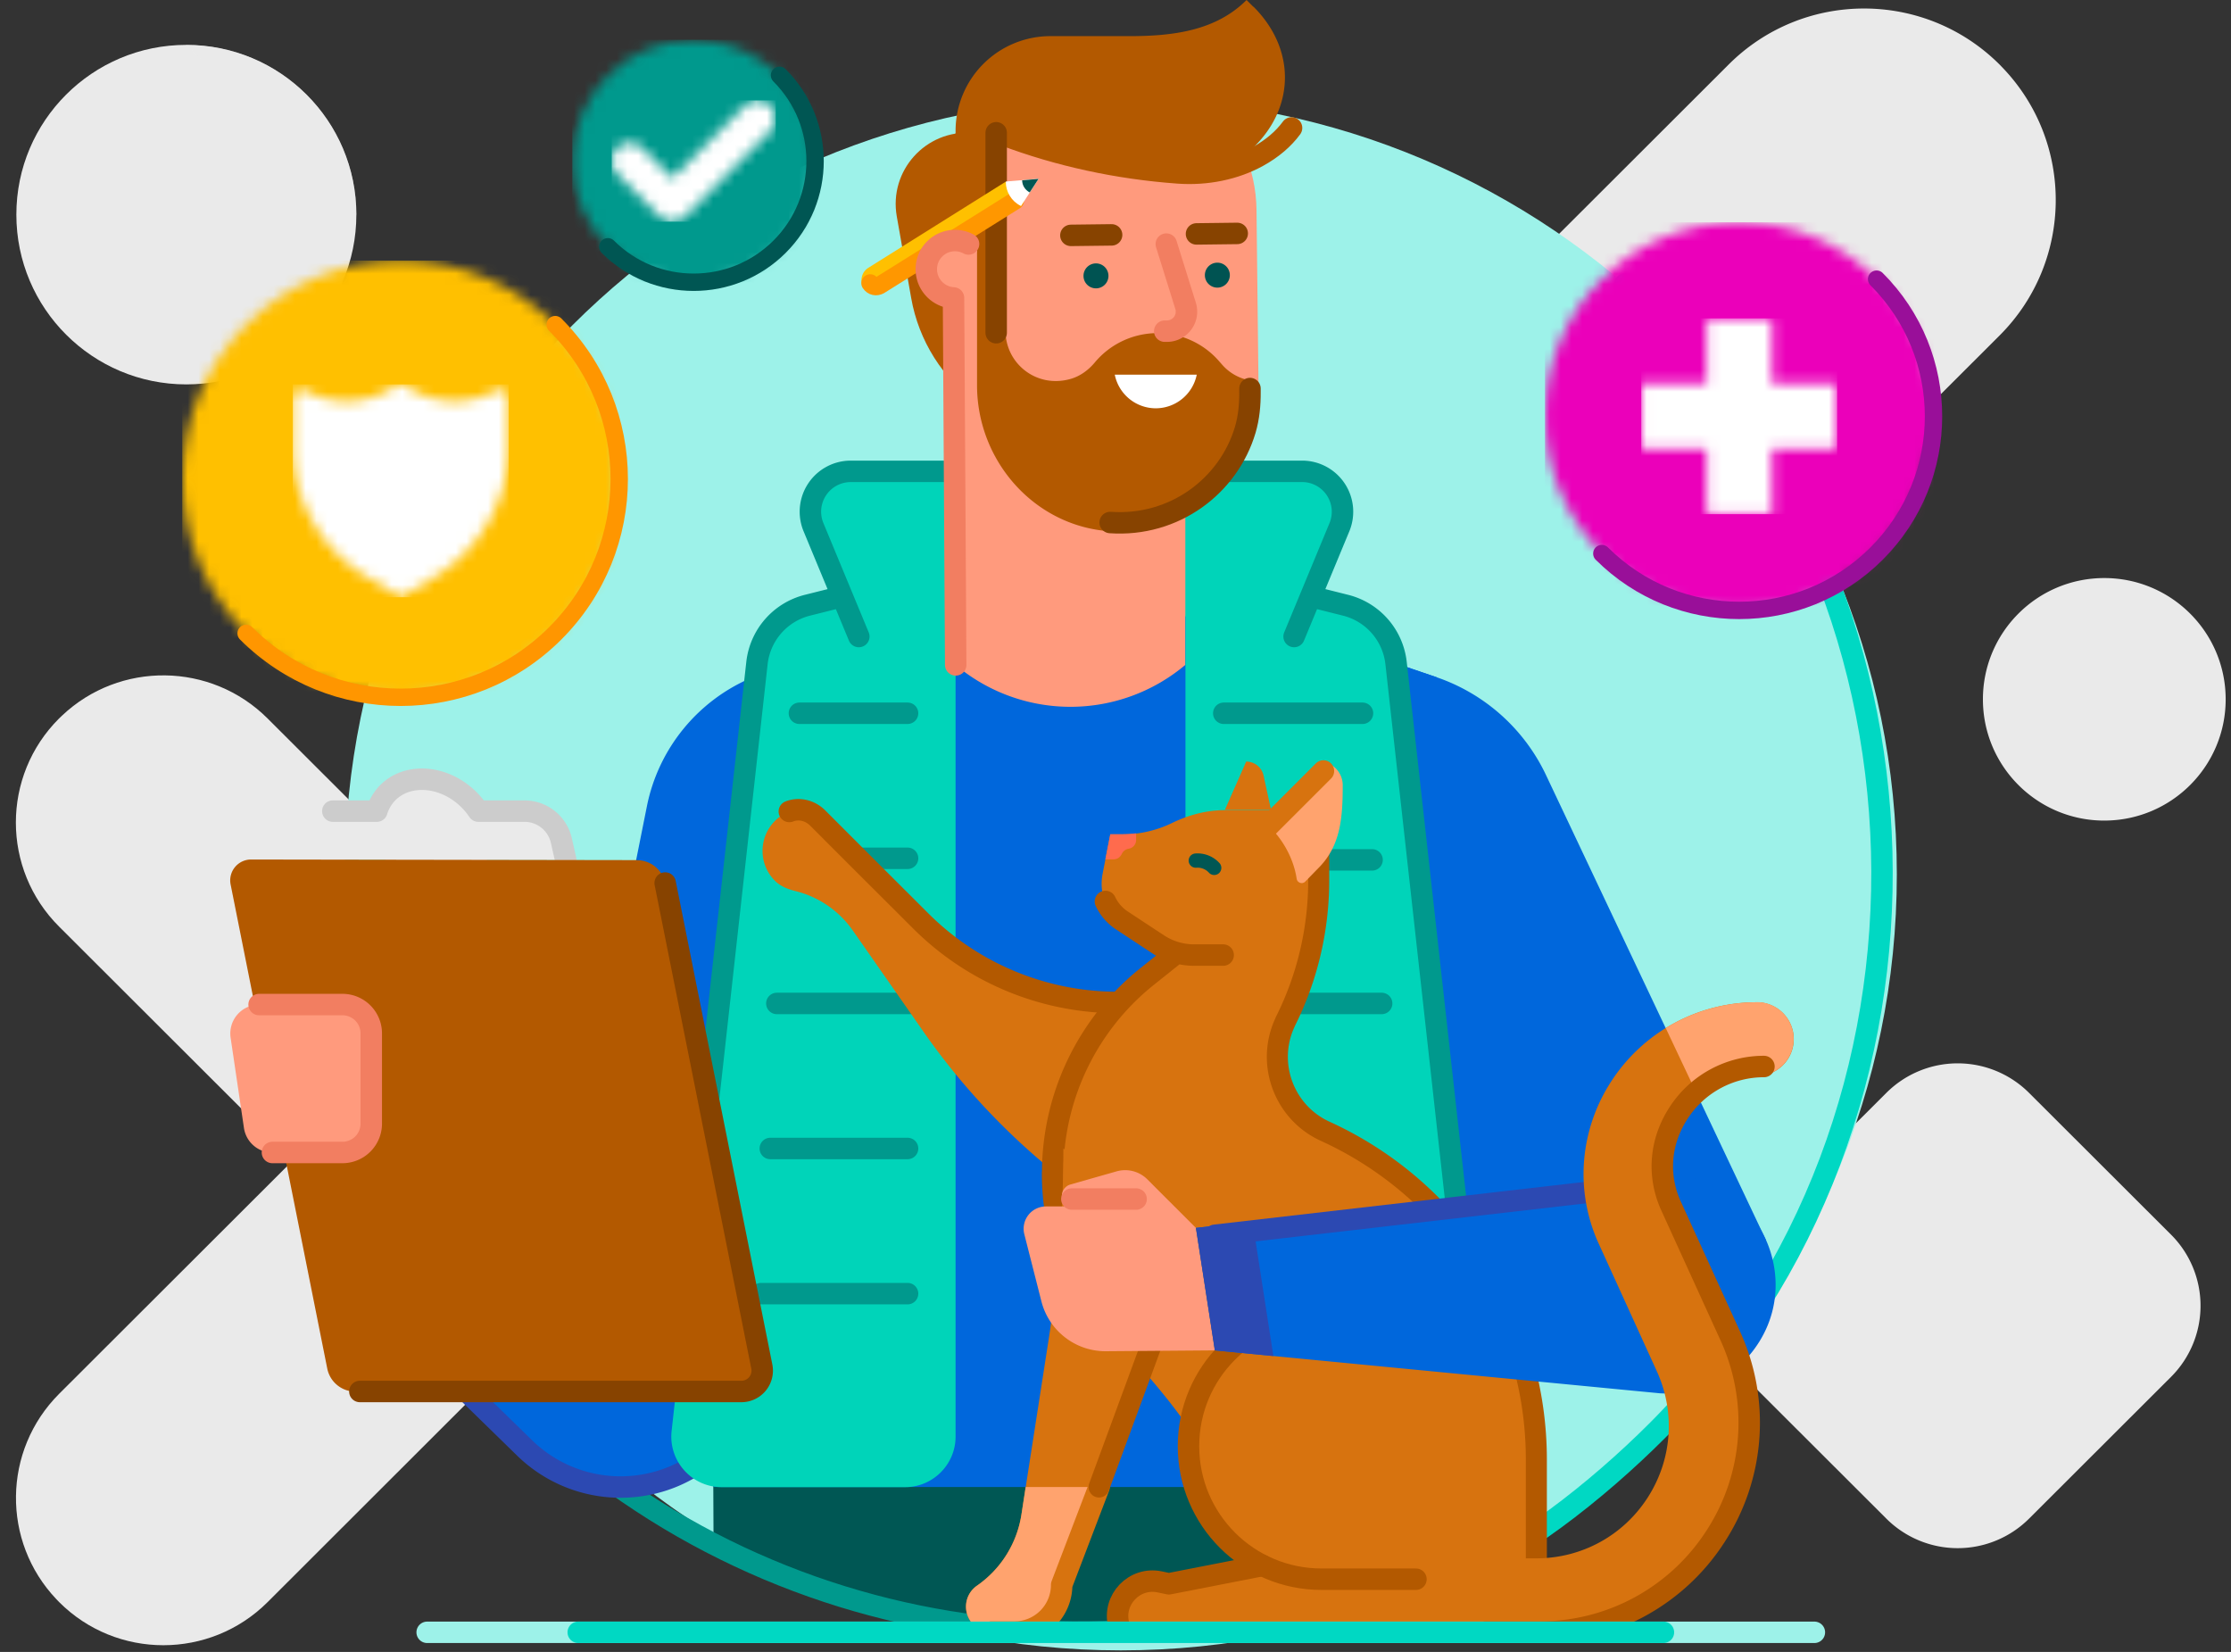 <svg xmlns="http://www.w3.org/2000/svg" viewBox="0 0 208 154" fill="none"><rect x="0" y="0" width="208" height="154" fill="#333333" stroke="none"/><g clip-path="url(#a)"><path fill="#EAEAEA" d="M5.777 66.718c5.38-5.098 13.892-5.008 19.172.26l41.238 41.182-41.238 41.193c-5.37 5.358-14.074 5.358-19.433 0l-.26-.271c-5.11-5.381-5.019-13.871.26-19.15l21.807-21.772L5.517 86.388C.136 81.03.136 72.336 5.505 66.978l.272-.26ZM17.375 35.835c8.753 0 15.849-7.086 15.849-15.826S26.128 4.183 17.373 4.183c-8.752 0-15.848 7.085-15.848 15.826 0 8.74 7.096 15.826 15.849 15.826Z"/><mask id="b" width="33" height="32" x="1" y="4" maskUnits="userSpaceOnUse" style="mask-type:luminance"><path fill="#fff" d="M17.375 35.835c8.753 0 15.849-7.086 15.849-15.826S26.128 4.183 17.373 4.183c-8.752 0-15.848 7.085-15.848 15.826 0 8.74 7.096 15.826 15.849 15.826Z"/></mask><g mask="url(#b)"><path fill="#EAEAEA" d="M17.375 4.194c8.75 0 15.849 7.088 15.849 15.826Z"/></g><path fill="#EAEAEA" d="M196.187 76.496c6.249 0 11.316-5.06 11.316-11.304 0-6.243-5.067-11.304-11.316-11.304-6.25 0-11.316 5.06-11.316 11.304 0 6.243 5.066 11.305 11.316 11.305ZM175.873 101.875a9.415 9.415 0 0 1 13.294 0l13.237 13.215a9.367 9.367 0 0 1 0 13.271l-13.237 13.215a9.417 9.417 0 0 1-13.294 0l-13.237-13.215a9.367 9.367 0 0 1 0-13.271l13.237-13.215ZM125.083 92.526c-6.975 6.975-18.291 6.975-25.277 0l-.282-.294c-6.693-6.986-6.591-18.076.282-24.948l61.349-61.259c6.975-6.975 18.29-6.975 25.276 0l.283.294c6.692 6.986 6.59 18.076-.283 24.949l-61.337 61.258h-.011Z"/><path fill="#9DF2E9" d="M104.497 153.852c39.957 0 72.348-32.391 72.348-72.348 0-39.956-32.391-72.347-72.348-72.347-39.956 0-72.347 32.39-72.347 72.347 0 39.957 32.39 72.348 72.347 72.348Z"/><path stroke="#00D8C3" stroke-linecap="round" stroke-miterlimit="10" stroke-width="2" d="M154.474 133.403c29.052-29.053 27.842-79.39-2.996-106.906M134.838 147.205c6.218-1.955 14.187-8.354 19.636-13.802"/><path fill="#0067DC" d="M70.234 63.112a16.537 16.537 0 0 0-9.925 12.062l-7.28 36.4 17.928 9.021 12.899-63.078-13.622 5.606v-.01Z"/><path fill="#00D4B9" d="M107.595 43.94h13.802a3.764 3.764 0 0 1 3.482 5.2l-4.228 10.197h-11.394l-1.662-15.397Z"/><path fill="#0067DC" d="m83.856 57.517 25.208-.046 8.366.046 16.515 5.618-5.652 70.754H72.981l2.555-72.36 8.32-4.013Z"/><path fill="#005754" d="M66.526 143.916a74.037 74.037 0 0 0 34.015 8.241c12.254 0 24.621-3.188 35.077-8.784v-9.484H66.481l.045 10.027Z"/><path stroke="#00998D" stroke-linecap="round" stroke-linejoin="round" stroke-width="2" d="M47.93 130.362c23.604 23.603 59.133 28.035 87.202 13.282"/><path fill="#0067DC" d="m135.63 133.889.327-2.781a76.688 76.688 0 0 0-5.946-39.995 24.526 24.526 0 0 0-.361-16.493l-2.555-6.715H74.168l-2.555 6.715a24.658 24.658 0 0 0-.362 16.493 76.806 76.806 0 0 0-5.946 39.995l.328 2.781.904 4.736h55.844c4.827-1.345 9.337-2.95 13.237-4.736h.012Z"/><path fill="#0067DC" d="m55.64 123.613-16.131 2.182 9.405 9.179a12.776 12.776 0 0 0 8.942 3.64c7.065 0 12.796-5.731 12.796-12.797v-5.234l-15.012 3.03Z"/><path stroke="#2C49B2" stroke-linecap="round" stroke-miterlimit="10" stroke-width="2" d="M70.652 125.829c0 7.065-5.731 12.796-12.796 12.796a12.804 12.804 0 0 1-8.942-3.64l-9.405-9.179"/><path fill="#00D4B9" d="m70.573 61.8-7.958 71.603c-.305 2.792 1.876 5.234 4.68 5.234h17.08c2.6 0 4.715-2.114 4.715-4.714V52.961l-13.803 3.448a6.27 6.27 0 0 0-4.714 5.392Z"/><path stroke="#00998D" stroke-linecap="round" stroke-linejoin="round" stroke-width="2" d="M84.613 107.063H71.817M85.517 93.543h-13.09M84.613 80.012H74.88M84.613 120.595H70.957M78.531 55.606l-3.244.814a6.27 6.27 0 0 0-4.714 5.392l-7.031 63.305"/><path fill="#00D4B9" d="M93.136 43.94H79.334a3.763 3.763 0 0 0-3.482 5.2l4.228 10.197h11.395l1.662-15.397Z"/><path stroke="#00998D" stroke-linecap="round" stroke-linejoin="round" stroke-width="2" d="M89.09 43.94h-9.767a3.763 3.763 0 0 0-3.482 5.2l4.228 10.197"/><path fill="#0067DC" d="M117.43 78.96V57.518l16.481 5.606a17.584 17.584 0 0 1 10.276 9.236l20.438 43.205s.452 4.737-1.243 7.71c-3.787 6.636-17.612.882-17.612.882l-5.46-7.676s-4.466-5.426-4.5-5.381l-18.38-32.127v-.011Z"/><path fill="#FF9A7D" d="M89.09 32.805v29.177a16.63 16.63 0 0 0 21.421 0V32.805H89.09Z"/><path fill="#00D4B9" d="m138.116 133.403-7.958-71.602a6.295 6.295 0 0 0-4.714-5.392l-13.802-3.448-1.119 4.51v81.154h22.914c2.803 0 4.996-2.442 4.679-5.234v.012Z"/><path stroke="#00998D" stroke-linecap="round" stroke-linejoin="round" stroke-width="2" d="M128.813 93.543h-15.611M127.027 66.492h-12.932M127.92 80.16h-14.718M110.975 43.94h10.422a3.764 3.764 0 0 1 3.482 5.2l-4.228 10.197M122.2 55.606l3.244.814a6.27 6.27 0 0 1 4.714 5.392l7.959 71.602"/><path fill="#EAEAEA" d="m52.735 80.17-.407-1.797a3.53 3.53 0 0 0-3.437-2.758h-4.307c-1.164-1.764-3.165-2.973-5.256-2.973s-3.663 1.22-4.205 2.973h-4.104a2.229 2.229 0 0 0-2.17 2.724l.407 1.786h6.658c1.153 1.786 3.176 3.019 5.268 3.019 2.091 0 3.674-1.221 4.205-2.985h7.348v.011Z"/><path stroke="#CCC" stroke-linecap="round" stroke-linejoin="round" stroke-width="2" d="M31.03 75.615h4.104c.542-1.764 2.114-2.973 4.205-2.973 2.092 0 4.092 1.22 5.257 2.973h4.307a3.518 3.518 0 0 1 3.436 2.758l.407 1.797"/><path fill="#B35900" d="m59.404 80.182-35.993-.057a1.946 1.946 0 0 0-1.91 2.329l9.01 45.127a2.674 2.674 0 0 0 2.61 2.148h35.994a1.946 1.946 0 0 0 1.91-2.329l-9.01-45.07a2.663 2.663 0 0 0-2.61-2.137v-.011Z"/><path stroke="#874300" stroke-linecap="round" stroke-linejoin="round" stroke-width="2" d="M33.551 129.717h35.564a1.945 1.945 0 0 0 1.91-2.328l-9.01-45.07"/><path fill="#FF9A7D" d="M31.924 93.656h-7.767a2.69 2.69 0 0 0-2.656 3.087l1.243 8.41a2.689 2.689 0 0 0 2.657 2.295h6.523a2.69 2.69 0 0 0 2.69-2.691v-8.41a2.69 2.69 0 0 0-2.69-2.69Z"/><path stroke="#F27E61" stroke-linecap="round" stroke-miterlimit="10" stroke-width="2" d="M25.4 107.437h6.524a2.69 2.69 0 0 0 2.69-2.691v-8.41a2.69 2.69 0 0 0-2.69-2.69h-7.767"/><path fill="#D7730F" d="M104.226 93.453a25.975 25.975 0 0 1-18.358-7.574l-4.612-4.6-5.03-5.031c-.69-.69-1.73-.961-2.635-.6a3.951 3.951 0 0 0-2.498 3.675c0 1.085.44 2.09 1.198 2.826.498.486 1.176.746 1.854.915a9.216 9.216 0 0 1 5.359 3.674l6.601 9.45a64.013 64.013 0 0 0 15.205 15.386l3.052-18.132h-.136v.011Z"/><path stroke="#B35900" stroke-linecap="round" stroke-linejoin="round" stroke-width="2" d="M104.226 93.453a25.975 25.975 0 0 1-18.358-7.574l-4.612-4.6-5.03-5.031c-.69-.69-1.73-.961-2.635-.6"/><path fill="#D7730F" d="M123.534 105.47c-3.821-1.741-5.505-6.286-3.764-10.095l.045-.102a29.523 29.523 0 0 0 3.12-13.192v-6.557h-8.75c-1.707 0-3.38.453-4.917 1.199-1.447.7-3.03 1.062-4.635 1.062h-1.119l-.712 3.651c-.17.882-.125 1.81.248 2.623.328.701.86 1.323 1.527 1.764l3.38 2.227a6.092 6.092 0 0 0 1.752.79l-.272.216-2.475 1.978a23.449 23.449 0 0 0-8.829 18.336c0 5.946 2.25 11.62 6.229 15.916 2.136 2.306 4.205 4.669 6.036 7.212l.351.498 16.391 11.146-18.03 3.527-.86-.181c-2.351-.486-4.408 1.662-3.82 3.99l.169.701h38.616v-16.086a33.619 33.619 0 0 0-19.692-30.601l.011-.022Z"/><path stroke="#B35900" stroke-linecap="round" stroke-linejoin="round" stroke-width="1.96" d="M122.946 75.502v6.556c0 4.578-1.062 9.1-3.12 13.192l-.045.114c-1.752 3.809-.057 8.353 3.764 10.094a33.632 33.632 0 0 1 19.692 30.601v9.202"/><path fill="#D7730F" d="M123.206 122.415c-6.85 0-12.401 5.55-12.401 12.401 0 6.85 5.551 12.401 12.401 12.401h8.806"/><path stroke="#B35900" stroke-linecap="round" stroke-linejoin="round" stroke-width="2" d="M123.206 122.415c-6.85 0-12.401 5.55-12.401 12.401 0 6.85 5.551 12.401 12.401 12.401h8.806"/><path fill="#D7730F" d="m114.197 75.502 1.989-4.51c.78 0 1.458.542 1.617 1.3l.7 3.21"/><path stroke="#B35900" stroke-linecap="round" stroke-linejoin="round" stroke-width="2" d="M98.133 109.347c0 4.013 1.029 7.902 2.917 11.338M109.449 89.033l-2.476 1.978a23.45 23.45 0 0 0-8.829 18.336M103.062 84.037a4.33 4.33 0 0 0 1.526 1.763l3.38 2.227a6.104 6.104 0 0 0 3.38 1.006h2.69"/><path fill="#D7730F" d="m110.76 116.084-11.62 31.562a4.516 4.516 0 0 1-4.511 4.511h-2.182a2.379 2.379 0 0 1-2.385-2.386c0-.78.384-1.514 1.029-1.955a9.911 9.911 0 0 0 4.137-6.613l2.52-16.211a116.147 116.147 0 0 0 1.391-17.929"/><path fill="#FFA36E" d="m95.624 138.625-.396 2.578a9.911 9.911 0 0 1-4.137 6.613 2.37 2.37 0 0 0-1.03 1.955 2.379 2.379 0 0 0 2.386 2.386h2.182a4.516 4.516 0 0 0 4.51-4.511l3.324-9.021h-6.84ZM122.743 71.24l-5.212 5.211c1.3.746 2.985 2.95 3.358 5.46.056.385.531.554.802.272l1.244-1.278c2.08-2.08 2.249-4.759 2.249-7.71a2.212 2.212 0 0 0-1.865-2.181c-.215-.034-.441.068-.588.215l.012.011Z"/><path stroke="#D7730F" stroke-linecap="round" stroke-linejoin="round" stroke-width="2" d="m123.387 71.873-5.11 5.11M102.463 138.625l-3.482 9.123a4.395 4.395 0 0 1-4.397 4.397h-2.126"/><path stroke="#B35900" stroke-linecap="round" stroke-linejoin="round" stroke-width="1.95" d="m110.76 116.084-8.297 22.541"/><path fill="#FF9A7D" d="m111.495 114.468-4.522-4.522a2.926 2.926 0 0 0-2.883-.746l-4.295 1.221a1.1 1.1 0 0 0-.724 1.447l.238.61h5.381l6.794 2.001.011-.011Z"/><path fill="#FF9A7D" d="m111.495 114.468-3.03-1.379a6.976 6.976 0 0 0-2.871-.622h-8.083a2.079 2.079 0 0 0-2.012 2.589l1.594 6.262a6.167 6.167 0 0 0 1.956 3.154 6.14 6.14 0 0 0 4.103 1.492l10.106-.079"/><path stroke="#F27E61" stroke-linecap="round" stroke-miterlimit="10" stroke-width="2" d="M105.922 111.777H99.93"/><path fill="#0067DC" d="m111.495 114.468 42.877-4.951c9.1-.792 14.617 9.8 8.75 16.798a10.261 10.261 0 0 1-4.465 3.086c-1.244.429-2.567.554-3.889.486l-41.498-4.002-1.764-11.428-.011.011Z"/><path stroke="#2C49B2" stroke-linecap="round" stroke-miterlimit="10" stroke-width="2" d="m113.258 115.157 39.249-4.521"/><path stroke="#B35900" stroke-linecap="round" stroke-linejoin="round" stroke-width="2" d="m117.712 145.939-8.738 1.707-.859-.181c-2.352-.486-4.409 1.662-3.821 3.991"/><path fill="#FF6B4D" d="m104.554 79.662.056-.102a.85.85 0 0 1 .611-.44.817.817 0 0 0 .701-.815v-.622c-.43.057-.859.08-1.289.08h-1.119l-.464 2.35h.769c.305 0 .588-.169.735-.451Z"/><path fill="#D7730F" d="M143.237 152.145h-4.962a3.436 3.436 0 1 1 0-6.873h4.962c4.217 0 8.094-2.114 10.378-5.663 2.283-3.55 2.6-7.947.848-11.791l-5.494-12.061c-2.148-4.873-1.673-10.457 1.254-14.956a16.164 16.164 0 0 1 13.577-7.37 3.435 3.435 0 1 1 0 6.872c-3.165 0-6.082 1.594-7.823 4.251-1.684 2.589-1.955 5.663-.734 8.433l.067.147 5.404 11.847a19.11 19.11 0 0 1-1.323 18.347 19.118 19.118 0 0 1-16.142 8.806l-.012.011Z"/><path fill="#FFA36E" d="M163.8 93.43c-3.052 0-5.98.86-8.501 2.408l2.973 6.297a9.22 9.22 0 0 1 5.517-1.843 3.434 3.434 0 0 0 3.436-3.436c0-1.9-1.537-3.437-3.436-3.437l.011.011Z"/><path stroke="#B35900" stroke-linecap="round" stroke-linejoin="round" stroke-width="2" d="M164.456 99.422a9.476 9.476 0 0 0-7.959 4.329c-1.718 2.634-1.989 5.754-.746 8.58l.068.147 5.494 12.051a19.433 19.433 0 0 1-1.345 18.652 19.445 19.445 0 0 1-16.414 8.964h-5.042"/><path stroke="#005754" stroke-linecap="round" stroke-linejoin="round" stroke-width="1.33" d="M113.202 80.905a2.106 2.106 0 0 0-1.718-.678"/><path fill="#B35900" d="m90.66 25.627 10.017-12.525-10.061-.712c-4.307-.306-7.755 3.526-7.009 7.777l1.345 7.62c.701 3.978 2.94 7.528 6.218 9.88"/><path fill="#FF9A7D" d="M102.983 5.709c-7.744.09-13.939 6.432-13.86 14.164l.159 14.04c.09 7.744 6.432 13.938 14.164 13.86 7.744-.091 13.961-4.5 13.882-12.232l-.181-15.973c-.09-7.744-6.432-13.938-14.164-13.86Z"/><path fill="#B35900" d="M116.853.633 116.22 0c-2.883 2.883-6.873 3.369-10.954 3.369H97.93a8.838 8.838 0 0 0-8.84 8.84v.18l-2.521 9.406 4.522 1.322v12.797c0 7.042 5.324 13.113 12.344 13.61 6.624.464 12.141-3.934 13.588-9.79.26-1.04.327-2.124.305-3.21v-.452a.573.573 0 0 0-.486-.565 4.495 4.495 0 0 1-2.883-1.492l-.328-.373a7.61 7.61 0 0 0-11.541.124l-.057.068c-.588.69-1.345 1.243-2.227 1.492-3.176.904-6.059-1.447-6.059-4.476l-.136-18.483a42.754 42.754 0 0 0 15.261 4.34 9.625 9.625 0 0 0 6.534-1.774l.17-.124c5.041-3.64 5.686-9.79 1.288-14.187l-.011.011Z"/><path stroke="#B35900" stroke-linecap="round" stroke-linejoin="round" stroke-width="2" d="M93.6 12.593c5.098 1.922 10.603 3.12 16.244 3.527 2.646.192 5.291-.35 7.439-1.537 1.333-.735 2.385-1.64 3.131-2.657"/><path stroke="#874300" stroke-linecap="round" stroke-linejoin="round" stroke-width="2" d="m103.638 21.896-3.798.046M115.35 21.76l-3.799.046"/><path stroke="#F27E61" stroke-linecap="round" stroke-miterlimit="10" stroke-width="2" d="M108.59 30.872h.226a1.82 1.82 0 0 0 1.718-2.362l-1.797-5.754"/><path stroke="#874300" stroke-linecap="round" stroke-linejoin="round" stroke-width="2" d="M92.876 31.02V12.377"/><path fill="#FFC000" d="M93.77 16.934 80.95 24.97a1.351 1.351 0 0 0-.43 1.854 1.349 1.349 0 0 0 1.855.43l12.819-8.038-1.424-2.272v-.011Z"/><path stroke="#FF9700" stroke-linecap="round" stroke-linejoin="round" stroke-width="1.66" d="M81.131 26.396c.215.328.566.373.87.214L94.64 18.71"/><path fill="#FF9A7D" d="m88.897 27.775 2.205-4.364a2.672 2.672 0 0 0-1.922-.983 2.68 2.68 0 0 0-2.815 2.532 2.68 2.68 0 0 0 2.532 2.815Z"/><path stroke="#874300" stroke-linecap="round" stroke-linejoin="round" stroke-width="2" d="M103.503 48.71c6.002.419 11.044-3.425 12.593-8.636.339-1.153.452-2.351.441-3.55v-.305"/><path fill="#fff" d="M103.932 34.93a3.904 3.904 0 0 0 3.821 3.132 3.904 3.904 0 0 0 3.821-3.132h-7.642Z"/><path stroke="#F27E61" stroke-linecap="round" stroke-linejoin="round" stroke-width="2" d="M90.3 22.744a2.663 2.663 0 0 0-1.64-.294 2.666 2.666 0 0 0-2.227 2.024 2.684 2.684 0 0 0 2.464 3.3l.204 34.208"/><path stroke="#00998D" stroke-linecap="round" stroke-linejoin="round" stroke-width="2" d="M84.613 66.492H74.53"/><path fill="#2C49B2" d="m116.774 113.857-5.279.611 1.763 11.417 5.46.532-1.944-12.56Z"/><path fill="#fff" d="M93.77 16.934c0 .95.53 1.82 1.379 2.25l.045.022 1.64-2.543-3.064.26v.01Z"/><path fill="#005754" d="M95.296 16.798c0 .475.271.905.69 1.13h.022l.814-1.254-1.526.136v-.012Z"/><path fill="#005352" d="M113.496 26.814a1.164 1.164 0 1 0 0-2.328 1.164 1.164 0 0 0 0 2.328ZM102.18 26.882a1.164 1.164 0 1 0 0-2.328 1.164 1.164 0 0 0 0 2.328Z"/><path stroke="#9DF2E9" stroke-linecap="round" stroke-linejoin="round" stroke-width="2" d="M39.825 152.168h129.333"/><path stroke="#00D8C3" stroke-linecap="round" stroke-linejoin="round" stroke-width="2" d="M53.91 152.168h101.174"/><mask id="c" width="37" height="37" x="144" y="20" maskUnits="userSpaceOnUse" style="mask-type:luminance"><path fill="#fff" d="M162.15 56.895c10.001 0 18.109-8.098 18.109-18.087 0-9.99-8.108-18.087-18.109-18.087-10.002 0-18.11 8.098-18.11 18.087 0 9.989 8.108 18.087 18.11 18.087Z"/></mask><g mask="url(#c)"><path fill="#EB00BA" d="M144.04 20.72h36.219v36.175H144.04V20.72Z"/></g><path stroke="#990F99" stroke-linecap="round" stroke-miterlimit="10" stroke-width="1.62" d="M174.957 26.023c7.077 7.065 7.077 18.516 0 25.581-7.076 7.066-18.539 7.066-25.615 0"/><mask id="d" width="19" height="19" x="153" y="29" maskUnits="userSpaceOnUse" style="mask-type:luminance"><path fill="#fff" d="M165.202 29.685v6.082h6.081v6.082h-6.081v6.082h-6.093v-6.082h-6.093v-6.082h6.093v-6.082h6.093Z"/></mask><g mask="url(#d)"><path fill="#fff" d="M153.016 29.685h18.267v18.246h-18.267V29.685Z"/></g><mask id="e" width="23" height="24" x="53" y="3" maskUnits="userSpaceOnUse" style="mask-type:luminance"><path fill="#fff" d="M64.672 26.317c6.25 0 11.316-5.062 11.316-11.305 0-6.243-5.066-11.304-11.316-11.304-6.25 0-11.316 5.061-11.316 11.304s5.067 11.305 11.316 11.305Z"/></mask><g mask="url(#e)"><path fill="#00998D" d="M53.356 3.708H76v22.608H53.357V3.708Z"/></g><path stroke="#005653" stroke-linecap="round" stroke-linejoin="round" stroke-width="1.62" d="M72.676 7.02c4.42 4.42 4.42 11.576 0 15.984-4.42 4.409-11.587 4.409-16.007 0"/><mask id="f" width="16" height="12" x="57" y="9" maskUnits="userSpaceOnUse" style="mask-type:luminance"><path fill="#fff" d="M71.828 9.857a1.665 1.665 0 0 1 0 2.363l-7.958 7.947a1.667 1.667 0 0 1-1.187.486c-.43 0-.86-.158-1.187-.486l-3.98-3.98a1.665 1.665 0 0 1 0-2.362 1.678 1.678 0 0 1 2.374 0l2.793 2.792 6.782-6.77a1.678 1.678 0 0 1 2.374 0l-.011.01Z"/></mask><g mask="url(#f)"><path fill="#fff" d="M57.03 9.36h15.295v11.304H57.031V9.36Z"/></g><mask id="g" width="42" height="41" x="16" y="24" maskUnits="userSpaceOnUse" style="mask-type:luminance"><path fill="#fff" d="M37.36 64.989c11.251 0 20.371-9.11 20.371-20.348s-9.12-20.348-20.37-20.348c-11.25 0-20.37 9.11-20.37 20.348s9.12 20.348 20.37 20.348Z"/></mask><g mask="url(#g)"><path fill="#FFC000" d="M16.99 24.293h40.741v40.696h-40.74V24.293Z"/></g><path stroke="#FF9600" stroke-linecap="round" stroke-linejoin="round" stroke-width="1.62" d="M51.763 30.262c7.958 7.947 7.958 20.834 0 28.78-7.959 7.948-20.857 7.948-28.815 0"/><mask id="h" width="21" height="21" x="27" y="35" maskUnits="userSpaceOnUse" style="mask-type:luminance"><path fill="#fff" d="M36.864 35.982a.849.849 0 0 1 .994 0 8.003 8.003 0 0 0 8.366.44c.542-.293 1.198.125 1.198.735v4.454c0 4.986-2.623 9.598-6.896 12.164l-3.165 1.899-3.165-1.9A14.168 14.168 0 0 1 27.3 41.612v-4.454c0-.621.656-1.04 1.198-.734a7.979 7.979 0 0 0 8.366-.441Z"/></mask><g mask="url(#h)"><path fill="#fff" d="M27.3 35.835h20.122v19.839H27.3v-19.84Z"/></g></g><defs><clipPath id="a"><path fill="#fff" d="M0 0h208v153.852H0z"/></clipPath></defs></svg>